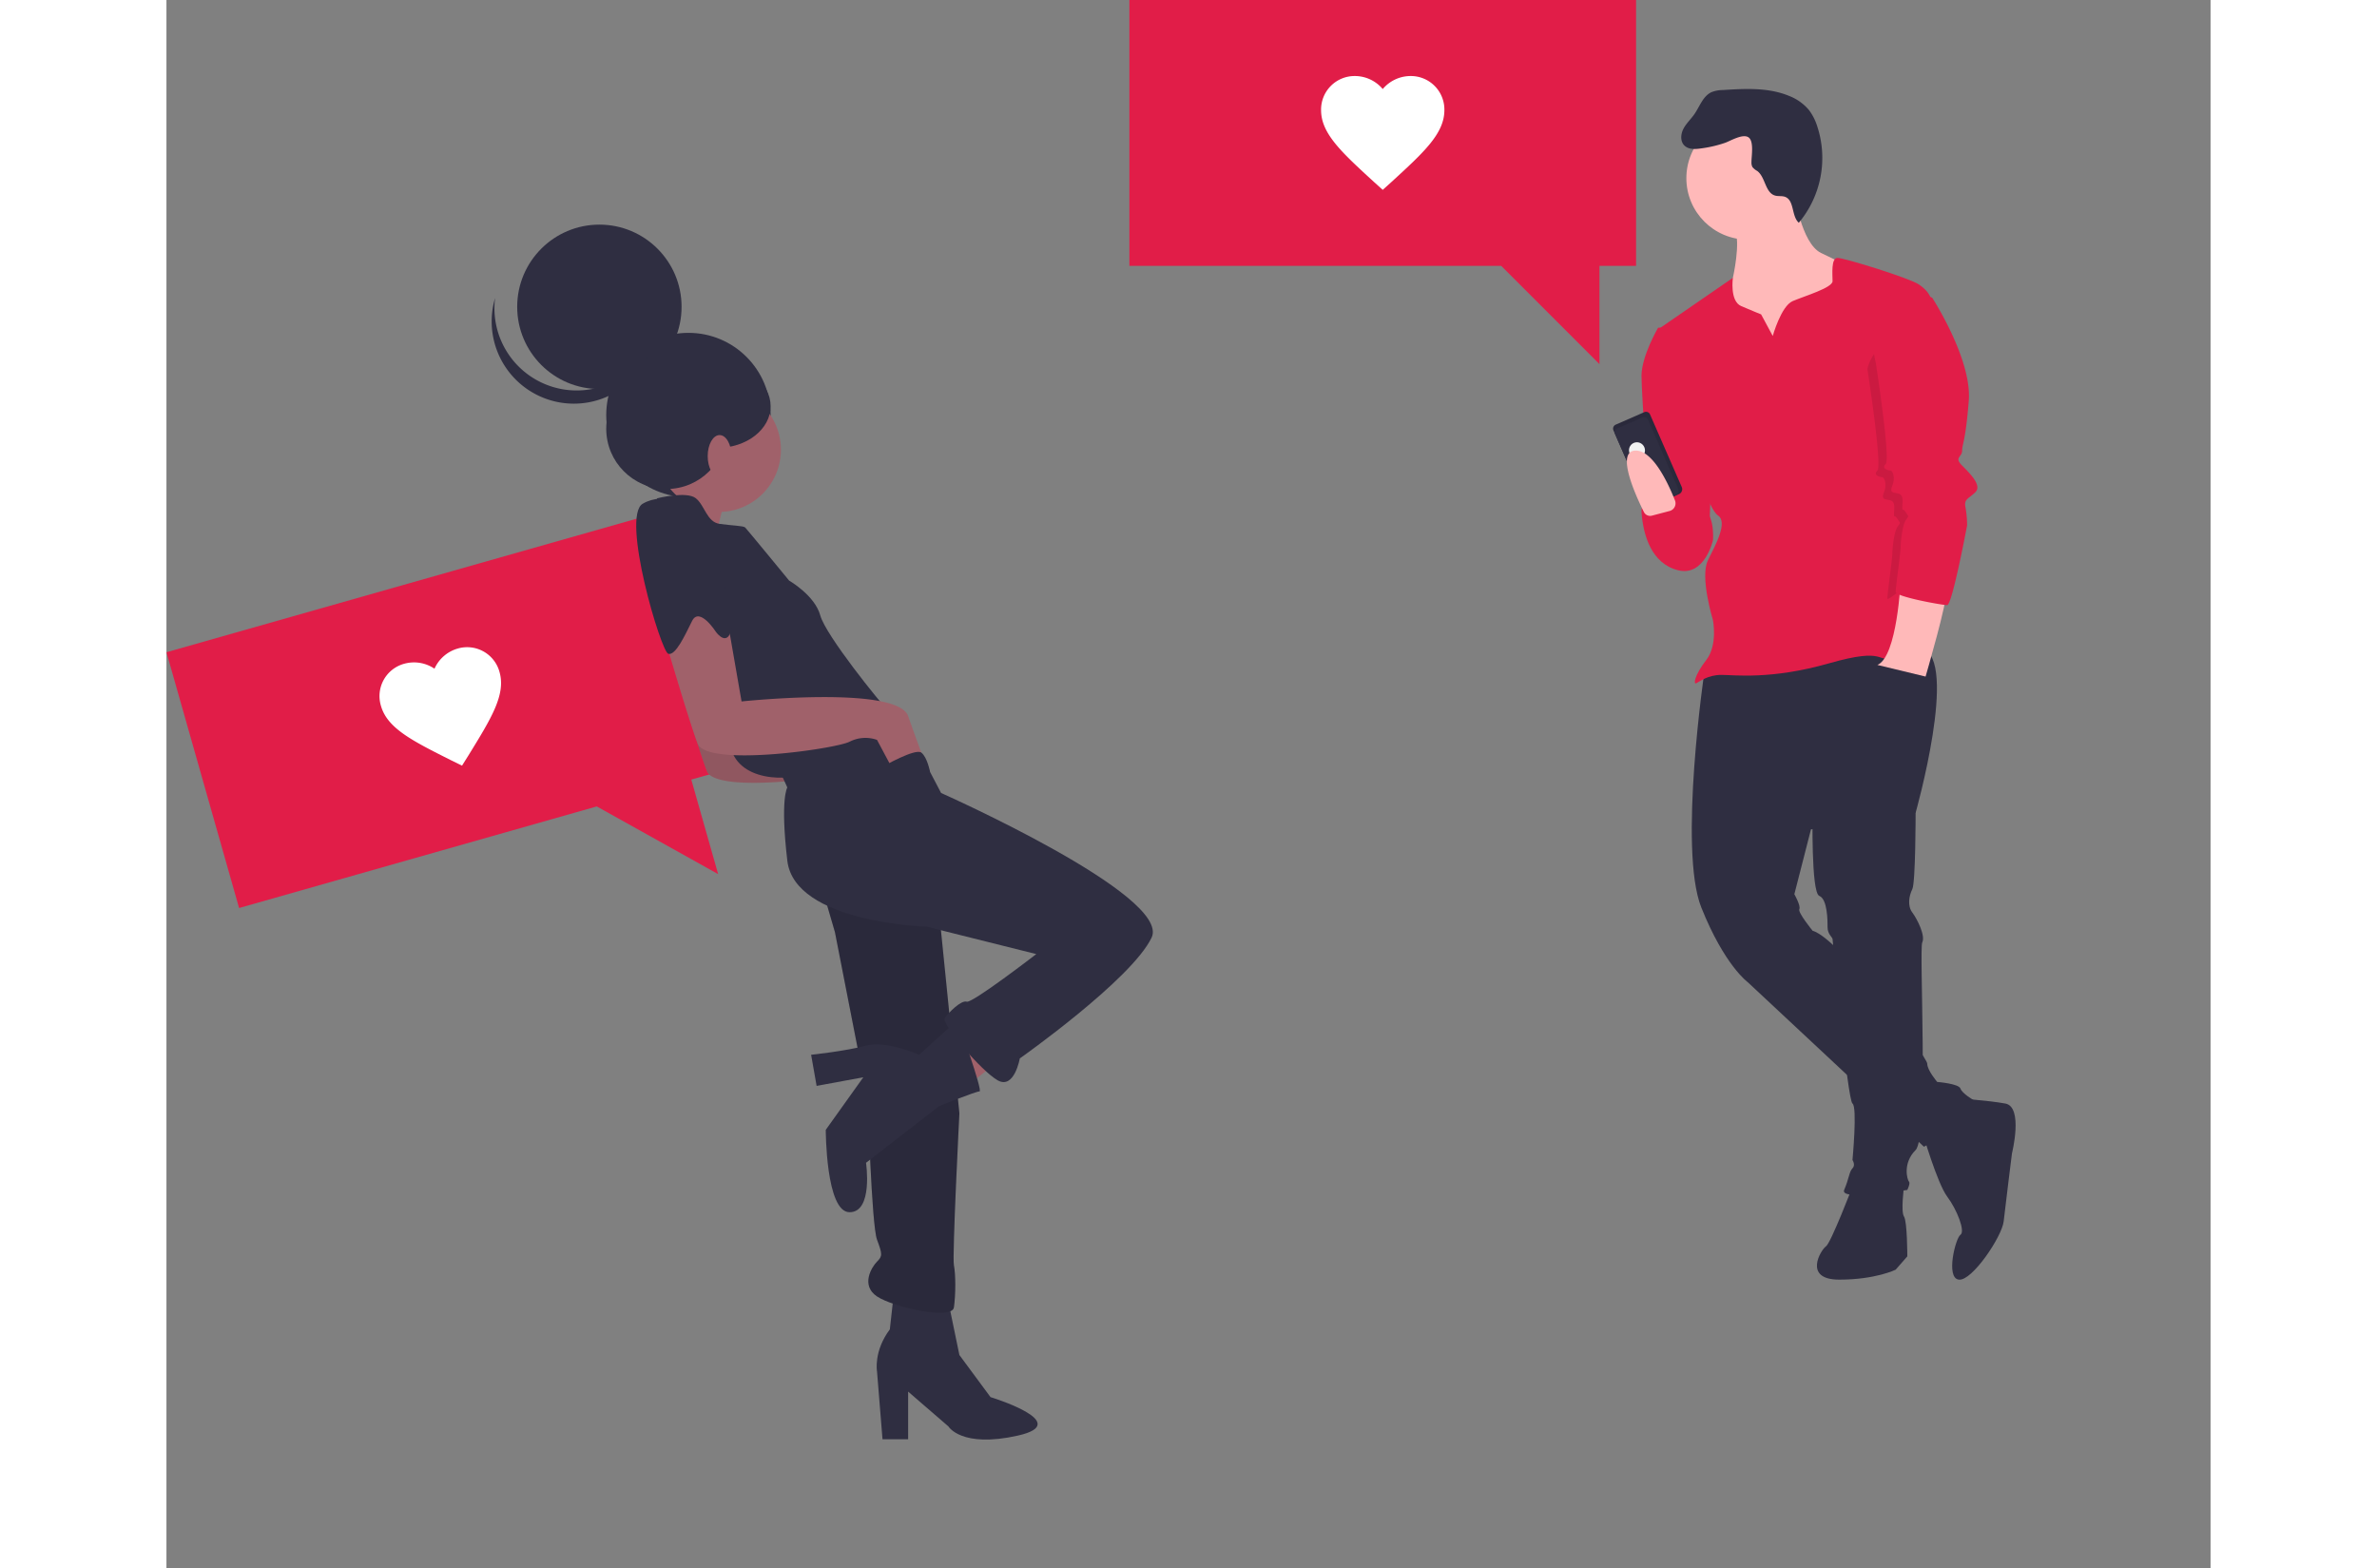 <svg xmlns="http://www.w3.org/2000/svg" width="1061" height="700" viewBox="0 59 1061 814">
    <rect x="0" y="59" width="1061" height="814" fill="#808080" stroke="none"/>
    <path fill="#2f2e41"
        d="M911.36 646.404s7.76 26.73 12.934 33.628 9.485 18.107 6.899 19.832-7.76 22.419-.863 23.28 22.419-22.418 23.281-30.178 4.312-35.353 4.312-35.353 6.035-24.143-3.45-25.868-24.143-2.586-24.143-2.586ZM875.146 674.858s-11.21 29.317-13.796 31.042-12.072 17.245 6.898 17.245 29.316-5.174 29.316-5.174l6.036-6.898s0-18.107-1.724-20.694 0-15.52 0-15.52Z" />
    <path fill="#2f2e41"
        d="M798.405 406.696s-13.797 93.124-1.725 123.303 24.143 38.801 24.143 38.801l91.4 85.364s28.454-14.658 25.868-24.143c0 0-6.036-3.45-6.898-6.036s-12.072-3.449-12.072-3.449-5.174-6.036-5.174-9.485-44.837-64.67-59.496-68.98c0 0-7.76-9.485-6.898-11.21s-2.586-7.76-2.586-7.76l8.622-33.628 54.323-8.623s22.418-79.328 3.449-85.364-112.956 11.21-112.956 11.21Z" />
    <path fill="#2f2e41"
        d="m906.187 467.054 1.725 13.796s0 36.215-1.725 39.664-2.587 8.623 0 12.072 6.898 12.071 5.174 15.52 3.449 100.885-3.45 107.783-4.31 15.52-3.448 16.383-.863 4.31-.863 4.31-35.352 6.037-32.766 0 2.587-9.484 4.312-11.209 0-4.31 0-4.31 2.587-27.593 0-29.318-10.347-84.501-10.347-85.363-2.587-2.587-2.587-6.036 0-14.659-4.311-16.383-3.45-43.975-3.45-43.975Z" />
    <path fill="#ffb9b9"
        d="M844.967 159.227s3.449 25.868 13.796 31.042 17.245 7.76 17.245 7.76l-8.623 30.18-3.449 25.867h-39.664l-21.556-17.245 6.898-28.455 3.449-5.173s4.311-18.97.862-25.006 31.042-18.97 31.042-18.97Z" />
    <path fill="#e11d48"
        d="m827.721 222.172 6.036 11.21s4.312-15.521 10.347-18.108 20.695-6.898 20.695-10.347-.863-12.071 2.586-12.071 37.078 10.347 42.251 13.796 6.036 6.898 6.036 6.898l-9.485 99.16s13.796 46.562 9.485 64.669-7.76 20.694-18.108 23.28-4.31-6.035-34.49 2.588-49.149 6.036-56.047 6.036-11.21 3.449-12.934 4.31-.862-4.31 5.174-12.07 3.449-20.695 3.449-20.695-6.898-22.419-2.587-31.041 10.347-19.832 5.174-23.281-12.072-29.317-12.072-29.317l-18.97-67.256 38.802-26.73s-1.724 12.071 4.311 14.658 10.347 4.311 10.347 4.311Z" />
    <path fill="#e11d48"
        d="M779.435 229.07h-5.174s-8.622 14.659-8.622 25.006 4.311 68.98 4.311 68.98l25.006 25.868 6.035-19.832 1.725-43.975Z" />
    <path fill="#e11d48"
        d="M793.231 320.47s-28.454-7.76-27.592 4.311 5.173 26.73 18.97 30.18 18.107-15.521 18.107-15.521 1.724-17.246-9.485-18.97Z" />
    <path fill="#ffb9b9"
        d="M900.151 360.134s-1.724 39.664-12.071 43.975l25.005 6.036s12.072-41.389 10.347-43.113-23.28-6.898-23.28-6.898Z" />
    <path fill="#2f2e41"
        d="m752.256 279.397 14.808-6.468a2.276 2.276 0 0 1 2.996 1.174l16.463 37.685a2.78 2.78 0 0 1-1.435 3.66l-13.884 6.065a2.78 2.78 0 0 1-3.66-1.435l-16.462-37.684a2.276 2.276 0 0 1 1.174-2.997Z" />
    <path
        d="m752.256 279.397 14.808-6.468a2.276 2.276 0 0 1 2.996 1.174l16.463 37.685a2.78 2.78 0 0 1-1.435 3.66l-13.884 6.065a2.78 2.78 0 0 1-3.66-1.435l-16.462-37.684a2.276 2.276 0 0 1 1.174-2.997Z"
        opacity=".1" />
    <path fill="#2f2e41"
        d="m753.096 281.32 12.91-5.639a2.276 2.276 0 0 1 2.997 1.174l15.622 35.762a2.78 2.78 0 0 1-1.435 3.66l-11.986 5.236a2.78 2.78 0 0 1-3.66-1.435l-15.622-35.76a2.276 2.276 0 0 1 1.174-2.997Z" />
    <ellipse cx="832.638" cy="335.528" fill="#f2f2f2" rx="4.142" ry="4.198"
        transform="rotate(-23.598 695.519 480.122)" />
    <path
        d="m906.618 225.19 5.605-8.191s20.694 31.903 18.97 53.46-3.45 22.419-3.45 25.868-4.31 3.449 0 7.76 10.348 10.347 6.899 13.796-6.036 3.45-5.174 7.76a57.012 57.012 0 0 1 .862 9.485s-7.329 14.228-9.916 14.228-27.16 22.85-27.16 20.263 2.586-20.695 2.586-23.281.862-11.21 2.587-13.797 1.724-1.724 0-4.31-1.725 0-1.725-2.588.862-6.035-1.724-6.898-5.174 0-3.45-4.311 0-7.76-.862-7.76-5.173-.863-2.586-3.45-5.174-52.597-5.174-52.597 1.293-12.503 23.712-25.437Z"
        opacity=".1" />
    <path fill="#e11d48"
        d="m901.876 206.652 14.658 6.898s20.694 31.903 18.97 53.46-3.45 22.419-3.45 25.868-4.31 3.449 0 7.76 10.348 10.347 6.899 13.796-6.036 3.449-5.174 7.76a57.012 57.012 0 0 1 .863 9.485s-7.76 41.389-10.348 41.389-26.73-4.312-26.73-6.898 2.587-20.695 2.587-23.281.863-11.21 2.587-13.797 1.725-1.724 0-4.31-1.724 0-1.724-2.588.862-6.035-1.725-6.898-5.174 0-3.449-4.311 0-7.76-.862-7.76-5.174-.863-2.587-3.45-5.174-52.597-5.174-52.597-7.76-27.592 14.659-40.526Z" />
    <path fill="#ffb9b9"
        d="M771.037 326.628a3.614 3.614 0 0 1-4.157-1.876c-3.963-7.922-14.699-31.16-4.69-31.874 9.233-.66 17.457 17.344 20.814 25.848a4.108 4.108 0 0 1-2.776 5.483Z" />
    <circle cx="820.823" cy="151.467" r="31.904" fill="#ffb9b9" />
    <path fill="#2f2e41"
        d="M809.1 133.093a62.852 62.852 0 0 1-12.265 2.895c-3.142.49-6.819.742-9.027-1.547-2.167-2.245-1.817-5.991-.338-8.74s3.846-4.903 5.622-7.47c2.794-4.035 4.443-9.385 8.91-11.418a16.39 16.39 0 0 1 5.8-1.083c11.592-.74 23.659-1.405 34.395 3.03a25.316 25.316 0 0 1 10.382 7.388 27.568 27.568 0 0 1 4.15 8.046 52.513 52.513 0 0 1-9.448 50.425c-3.913-3.525-2.21-11.67-7.162-13.467-1.624-.59-3.46-.179-5.124-.645-5.228-1.467-4.966-9.547-9.318-12.794a8.313 8.313 0 0 1-2.48-2.037 5.066 5.066 0 0 1-.481-2.568c-.032-3.028 1.39-10.717-1.498-12.792-2.94-2.112-9.293 1.757-12.118 2.777Z" />
    <path fill="#e11d48" d="M499.815 59h263v138h-19v51l-51-51h-193V59z" />
    <path fill="#fff"
        d="m631.315 157.538-4.64-4.186c-16.48-15.13-27.36-24.95-27.36-37.184a17.403 17.403 0 0 1 17.6-17.706 18.93 18.93 0 0 1 14.4 6.76 18.93 18.93 0 0 1 14.4-6.76 17.403 17.403 0 0 1 17.6 17.706c0 12.234-10.88 22.054-27.359 37.184Z" />
    <path fill="#e11d48"
        d="m0 397.522 252.994-71.854 37.703 132.75-18.277 5.191 13.934 49.06-62.994-35.126-185.657 52.729L0 397.522z" />
    <path fill="#fff"
        d="m153.419 456.385-5.608-2.76c-19.987-10.052-33.135-16.526-36.478-28.293a17.403 17.403 0 0 1 12.093-21.842 18.93 18.93 0 0 1 15.7 2.57 18.93 18.93 0 0 1 12.004-10.439 17.403 17.403 0 0 1 21.769 12.225c3.342 11.768-4.441 24.187-16.16 43.244Z" />
    <path fill="#a0616a"
        d="M290.436 317.114s-8.551 25.654-3.8 31.355-28.505-17.103-28.505-17.103l18.053-20.904Z" />
    <circle cx="270.935" cy="274.411" r="42.661" fill="#2f2e41" />
    <path fill="#a0616a"
        d="m436.761 605.963-21.853 17.103-12.352-19.953 21.853-15.203 12.352 18.053z" />
    <path fill="#2f2e41"
        d="m405.881 734.71 5.701 27.555 16.153 21.854s43.707 13.302 14.252 19.953-36.106-4.75-36.106-4.75l-20.903-18.054v24.705h-13.303l-2.85-35.156s-1.9-10.452 6.65-21.854l1.901-17.103Z" />
    <path fill="#a0616a"
        d="m295.662 393.602 7.601 43.707s80.764-8.551 86.465 7.601 7.602 20.904 7.602 20.904l-16.153 5.701-7.601-14.252a18.047 18.047 0 0 0-14.253.95c-7.601 3.8-74.113 13.302-78.863.95s-18.054-57.96-18.054-57.96l19.954-16.153Z" />
    <path
        d="m295.662 393.602 7.601 43.707s80.764-8.551 86.465 7.601 7.602 20.904 7.602 20.904l-16.153 5.701-7.601-14.252a18.047 18.047 0 0 0-14.253.95c-7.601 3.8-74.113 13.302-78.863.95s-18.054-57.96-18.054-57.96l19.954-16.153Z"
        opacity=".1" />
    <path fill="#2f2e41"
        d="m340.32 519.973 6.651 22.804 17.103 87.415s1.9 64.611 4.75 72.213 2.851 8.551 0 11.402-8.55 12.352 0 18.053 38.957 12.352 39.908 5.7.95-17.102 0-21.853 2.85-78.863 2.85-78.863l-11.402-113.07-38.957-18.053Z" />
    <path
        d="m340.32 519.973 6.651 22.804 17.103 87.415s1.9 64.611 4.75 72.213 2.851 8.551 0 11.402-8.55 12.352 0 18.053 38.957 12.352 39.908 5.7.95-17.102 0-21.853 2.85-78.863 2.85-78.863l-11.402-113.07-38.957-18.053Z"
        opacity=".1" />
    <path fill="#2f2e41"
        d="m381.177 430.658 20.903 39.907s119.721 53.21 109.27 75.063-68.413 62.71-68.413 62.71-2.85 16.153-11.402 11.403-29.455-29.455-27.554-32.306 8.551-9.502 11.402-8.551 36.106-24.705 36.106-24.705l-57.01-14.252s-68.412-1.9-72.212-34.206 0-38.007 0-38.007l-4.751-10.451 38.957-23.754Z" />
    <path fill="#2f2e41"
        d="m410.632 588.385-19.954 18.053s-17.102-7.601-27.554-4.75-28.505 4.75-28.505 4.75l2.85 16.153 24.243-4.472-19.492 27.276s0 42.757 12.352 42.757 8.552-25.654 8.552-25.654l38.006-29.455s19.004-7.601 20.904-7.601-11.402-37.057-11.402-37.057Z" />
    <circle cx="286.636" cy="292.409" r="32.306" fill="#a0616a" />
    <path fill="#2f2e41"
        d="M254.805 317.589s15.203-3.801 19.954 0 5.7 12.352 12.352 13.302 12.352.95 13.302 1.9 22.804 27.555 22.804 27.555 13.302 7.601 16.153 18.053 31.355 45.608 35.156 49.409-24.705 22.803-34.206 29.455-37.057 9.501-45.608-5.701-55.11-114.02-39.907-133.973Z" />
    <path fill="#a0616a"
        d="m290.911 379.35 7.602 43.707s80.764-8.552 86.465 7.601 7.6 20.904 7.6 20.904l-16.152 5.7-7.601-14.252a18.047 18.047 0 0 0-14.253.95c-7.601 3.801-74.112 13.303-78.863.95s-18.053-57.96-18.053-57.96l19.953-16.152Z" />
    <path fill="#2f2e41"
        d="M272.754 321.586s22.908 48.262 21.008 61.564-8.552 3.8-8.552 3.8-8.551-13.302-12.352-5.7-8.551 18.053-12.352 17.102-24.704-71.262-13.302-77.913 25.55 1.147 25.55 1.147Z" />
    <circle cx="224.719" cy="218.242" r="42.661" fill="#2f2e41" />
    <path fill="#2f2e41"
        d="M187.922 253.567a42.663 42.663 0 0 0 65.88-22.4 42.663 42.663 0 1 1-83.22-17.495 42.647 42.647 0 0 0 17.34 39.895Z" />
    <circle cx="259.559" cy="281.521" r="31.284" fill="#2f2e41" />
    <ellipse cx="285.866" cy="269.79" fill="#2f2e41" rx="27.729" ry="21.686" />
    <ellipse cx="287.111" cy="295.735" fill="#a0616a" rx="6.176" ry="10.927" />
    <path fill="#2f2e41"
        d="M371.888 456.847s16.821-9.65 19.944-7.23 4.51 9.992 4.51 9.992l-19.44 7.63-5.702-10.451Z" />
</svg>